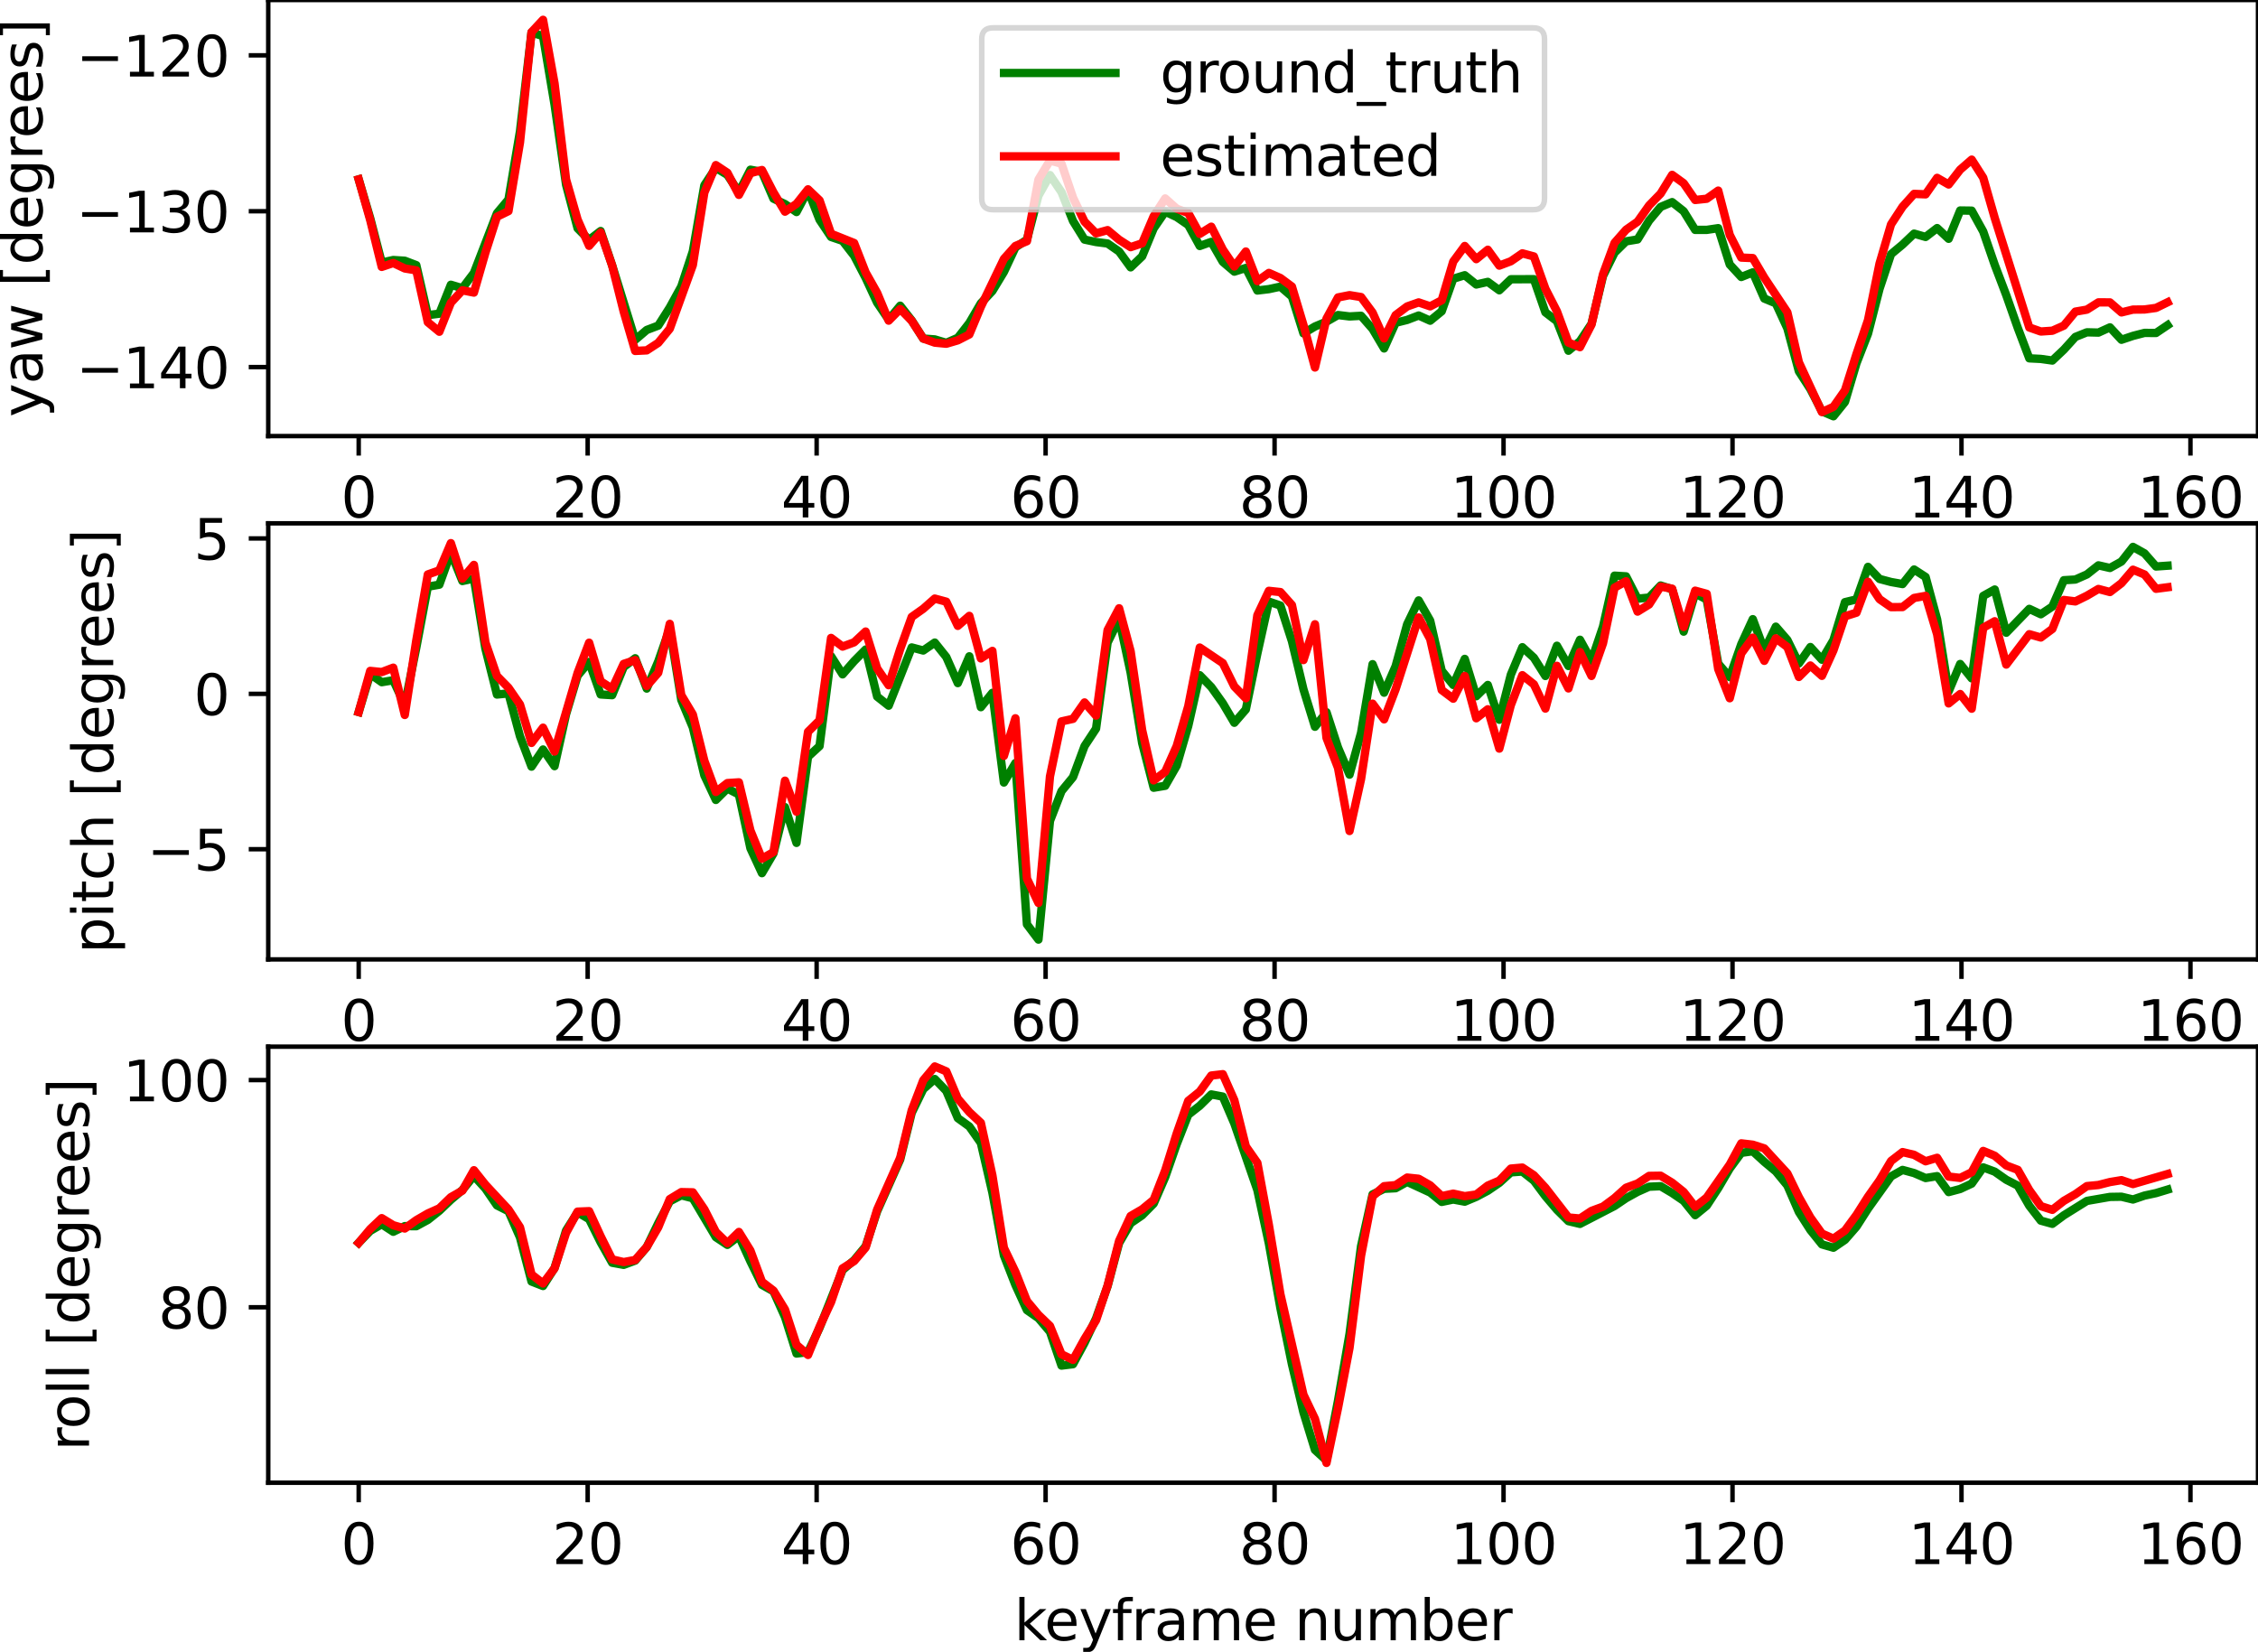 <?xml version="1.0" encoding="utf-8" standalone="no"?>
<!DOCTYPE svg PUBLIC "-//W3C//DTD SVG 1.1//EN"
  "http://www.w3.org/Graphics/SVG/1.1/DTD/svg11.dtd">
<svg xmlns:xlink="http://www.w3.org/1999/xlink" width="405.265pt" height="296.468pt" viewBox="0 0 405.265 296.468" xmlns="http://www.w3.org/2000/svg" version="1.1">
 <defs>
  <style type="text/css">*{stroke-linejoin: round; stroke-linecap: butt}</style>
 </defs>
 <g id="figure_1">
  <g id="patch_1">
   <path d="M 0 296.468 
L 405.265 296.468 
L 405.265 0 
L 0 0 
z
" style="fill: #ffffff"/>
  </g>
  <g id="axes_1">
   <g id="patch_2">
    <path d="M 48.145 78.268 
L 405.265 78.268 
L 405.265 -0 
L 48.145 -0 
z
" style="fill: #ffffff"/>
   </g>
   <g id="matplotlib.axis_1">
    <g id="xtick_1">
     <g id="line2d_1">
      <defs>
       <path id="m5b65bbb4fc" d="M 0 0 
L 0 3.5 
" style="stroke: #000000; stroke-width: 0.8"/>
      </defs>
      <g>
       <use xlink:href="#m5b65bbb4fc" x="64.378" y="78.268" style="stroke: #000000; stroke-width: 0.8"/>
      </g>
     </g>
     <g id="text_1">
      <!-- 0 -->
      <g transform="translate(61.197 92.867)scale(0.1 -0.1)">
       <defs>
        <path id="DejaVuSans-30" d="M 2034 4250 
Q 1547 4250 1301 3770 
Q 1056 3291 1056 2328 
Q 1056 1369 1301 889 
Q 1547 409 2034 409 
Q 2525 409 2770 889 
Q 3016 1369 3016 2328 
Q 3016 3291 2770 3770 
Q 2525 4250 2034 4250 
z
M 2034 4750 
Q 2819 4750 3233 4129 
Q 3647 3509 3647 2328 
Q 3647 1150 3233 529 
Q 2819 -91 2034 -91 
Q 1250 -91 836 529 
Q 422 1150 422 2328 
Q 422 3509 836 4129 
Q 1250 4750 2034 4750 
z
" transform="scale(0.016)"/>
       </defs>
       <use xlink:href="#DejaVuSans-30"/>
      </g>
     </g>
    </g>
    <g id="xtick_2">
     <g id="line2d_2">
      <g>
       <use xlink:href="#m5b65bbb4fc" x="105.474" y="78.268" style="stroke: #000000; stroke-width: 0.8"/>
      </g>
     </g>
     <g id="text_2">
      <!-- 20 -->
      <g transform="translate(99.111 92.867)scale(0.1 -0.1)">
       <defs>
        <path id="DejaVuSans-32" d="M 1228 531 
L 3431 531 
L 3431 0 
L 469 0 
L 469 531 
Q 828 903 1448 1529 
Q 2069 2156 2228 2338 
Q 2531 2678 2651 2914 
Q 2772 3150 2772 3378 
Q 2772 3750 2511 3984 
Q 2250 4219 1831 4219 
Q 1534 4219 1204 4116 
Q 875 4013 500 3803 
L 500 4441 
Q 881 4594 1212 4672 
Q 1544 4750 1819 4750 
Q 2544 4750 2975 4387 
Q 3406 4025 3406 3419 
Q 3406 3131 3298 2873 
Q 3191 2616 2906 2266 
Q 2828 2175 2409 1742 
Q 1991 1309 1228 531 
z
" transform="scale(0.016)"/>
       </defs>
       <use xlink:href="#DejaVuSans-32"/>
       <use xlink:href="#DejaVuSans-30" x="63.623"/>
      </g>
     </g>
    </g>
    <g id="xtick_3">
     <g id="line2d_3">
      <g>
       <use xlink:href="#m5b65bbb4fc" x="146.569" y="78.268" style="stroke: #000000; stroke-width: 0.8"/>
      </g>
     </g>
     <g id="text_3">
      <!-- 40 -->
      <g transform="translate(140.207 92.867)scale(0.1 -0.1)">
       <defs>
        <path id="DejaVuSans-34" d="M 2419 4116 
L 825 1625 
L 2419 1625 
L 2419 4116 
z
M 2253 4666 
L 3047 4666 
L 3047 1625 
L 3713 1625 
L 3713 1100 
L 3047 1100 
L 3047 0 
L 2419 0 
L 2419 1100 
L 313 1100 
L 313 1709 
L 2253 4666 
z
" transform="scale(0.016)"/>
       </defs>
       <use xlink:href="#DejaVuSans-34"/>
       <use xlink:href="#DejaVuSans-30" x="63.623"/>
      </g>
     </g>
    </g>
    <g id="xtick_4">
     <g id="line2d_4">
      <g>
       <use xlink:href="#m5b65bbb4fc" x="187.665" y="78.268" style="stroke: #000000; stroke-width: 0.8"/>
      </g>
     </g>
     <g id="text_4">
      <!-- 60 -->
      <g transform="translate(181.302 92.867)scale(0.1 -0.1)">
       <defs>
        <path id="DejaVuSans-36" d="M 2113 2584 
Q 1688 2584 1439 2293 
Q 1191 2003 1191 1497 
Q 1191 994 1439 701 
Q 1688 409 2113 409 
Q 2538 409 2786 701 
Q 3034 994 3034 1497 
Q 3034 2003 2786 2293 
Q 2538 2584 2113 2584 
z
M 3366 4563 
L 3366 3988 
Q 3128 4100 2886 4159 
Q 2644 4219 2406 4219 
Q 1781 4219 1451 3797 
Q 1122 3375 1075 2522 
Q 1259 2794 1537 2939 
Q 1816 3084 2150 3084 
Q 2853 3084 3261 2657 
Q 3669 2231 3669 1497 
Q 3669 778 3244 343 
Q 2819 -91 2113 -91 
Q 1303 -91 875 529 
Q 447 1150 447 2328 
Q 447 3434 972 4092 
Q 1497 4750 2381 4750 
Q 2619 4750 2861 4703 
Q 3103 4656 3366 4563 
z
" transform="scale(0.016)"/>
       </defs>
       <use xlink:href="#DejaVuSans-36"/>
       <use xlink:href="#DejaVuSans-30" x="63.623"/>
      </g>
     </g>
    </g>
    <g id="xtick_5">
     <g id="line2d_5">
      <g>
       <use xlink:href="#m5b65bbb4fc" x="228.76" y="78.268" style="stroke: #000000; stroke-width: 0.8"/>
      </g>
     </g>
     <g id="text_5">
      <!-- 80 -->
      <g transform="translate(222.398 92.867)scale(0.1 -0.1)">
       <defs>
        <path id="DejaVuSans-38" d="M 2034 2216 
Q 1584 2216 1326 1975 
Q 1069 1734 1069 1313 
Q 1069 891 1326 650 
Q 1584 409 2034 409 
Q 2484 409 2743 651 
Q 3003 894 3003 1313 
Q 3003 1734 2745 1975 
Q 2488 2216 2034 2216 
z
M 1403 2484 
Q 997 2584 770 2862 
Q 544 3141 544 3541 
Q 544 4100 942 4425 
Q 1341 4750 2034 4750 
Q 2731 4750 3128 4425 
Q 3525 4100 3525 3541 
Q 3525 3141 3298 2862 
Q 3072 2584 2669 2484 
Q 3125 2378 3379 2068 
Q 3634 1759 3634 1313 
Q 3634 634 3220 271 
Q 2806 -91 2034 -91 
Q 1263 -91 848 271 
Q 434 634 434 1313 
Q 434 1759 690 2068 
Q 947 2378 1403 2484 
z
M 1172 3481 
Q 1172 3119 1398 2916 
Q 1625 2713 2034 2713 
Q 2441 2713 2670 2916 
Q 2900 3119 2900 3481 
Q 2900 3844 2670 4047 
Q 2441 4250 2034 4250 
Q 1625 4250 1398 4047 
Q 1172 3844 1172 3481 
z
" transform="scale(0.016)"/>
       </defs>
       <use xlink:href="#DejaVuSans-38"/>
       <use xlink:href="#DejaVuSans-30" x="63.623"/>
      </g>
     </g>
    </g>
    <g id="xtick_6">
     <g id="line2d_6">
      <g>
       <use xlink:href="#m5b65bbb4fc" x="269.856" y="78.268" style="stroke: #000000; stroke-width: 0.8"/>
      </g>
     </g>
     <g id="text_6">
      <!-- 100 -->
      <g transform="translate(260.312 92.867)scale(0.1 -0.1)">
       <defs>
        <path id="DejaVuSans-31" d="M 794 531 
L 1825 531 
L 1825 4091 
L 703 3866 
L 703 4441 
L 1819 4666 
L 2450 4666 
L 2450 531 
L 3481 531 
L 3481 0 
L 794 0 
L 794 531 
z
" transform="scale(0.016)"/>
       </defs>
       <use xlink:href="#DejaVuSans-31"/>
       <use xlink:href="#DejaVuSans-30" x="63.623"/>
       <use xlink:href="#DejaVuSans-30" x="127.246"/>
      </g>
     </g>
    </g>
    <g id="xtick_7">
     <g id="line2d_7">
      <g>
       <use xlink:href="#m5b65bbb4fc" x="310.951" y="78.268" style="stroke: #000000; stroke-width: 0.8"/>
      </g>
     </g>
     <g id="text_7">
      <!-- 120 -->
      <g transform="translate(301.407 92.867)scale(0.1 -0.1)">
       <use xlink:href="#DejaVuSans-31"/>
       <use xlink:href="#DejaVuSans-32" x="63.623"/>
       <use xlink:href="#DejaVuSans-30" x="127.246"/>
      </g>
     </g>
    </g>
    <g id="xtick_8">
     <g id="line2d_8">
      <g>
       <use xlink:href="#m5b65bbb4fc" x="352.047" y="78.268" style="stroke: #000000; stroke-width: 0.8"/>
      </g>
     </g>
     <g id="text_8">
      <!-- 140 -->
      <g transform="translate(342.503 92.867)scale(0.1 -0.1)">
       <use xlink:href="#DejaVuSans-31"/>
       <use xlink:href="#DejaVuSans-34" x="63.623"/>
       <use xlink:href="#DejaVuSans-30" x="127.246"/>
      </g>
     </g>
    </g>
    <g id="xtick_9">
     <g id="line2d_9">
      <g>
       <use xlink:href="#m5b65bbb4fc" x="393.142" y="78.268" style="stroke: #000000; stroke-width: 0.8"/>
      </g>
     </g>
     <g id="text_9">
      <!-- 160 -->
      <g transform="translate(383.598 92.867)scale(0.1 -0.1)">
       <use xlink:href="#DejaVuSans-31"/>
       <use xlink:href="#DejaVuSans-36" x="63.623"/>
       <use xlink:href="#DejaVuSans-30" x="127.246"/>
      </g>
     </g>
    </g>
    <g id="text_10">
     <!-- keyframe number -->
     <g transform="translate(182.026 106.545)scale(0.1 -0.1)">
      <defs>
       <path id="DejaVuSans-6b" d="M 581 4863 
L 1159 4863 
L 1159 1991 
L 2875 3500 
L 3609 3500 
L 1753 1863 
L 3688 0 
L 2938 0 
L 1159 1709 
L 1159 0 
L 581 0 
L 581 4863 
z
" transform="scale(0.016)"/>
       <path id="DejaVuSans-65" d="M 3597 1894 
L 3597 1613 
L 953 1613 
Q 991 1019 1311 708 
Q 1631 397 2203 397 
Q 2534 397 2845 478 
Q 3156 559 3463 722 
L 3463 178 
Q 3153 47 2828 -22 
Q 2503 -91 2169 -91 
Q 1331 -91 842 396 
Q 353 884 353 1716 
Q 353 2575 817 3079 
Q 1281 3584 2069 3584 
Q 2775 3584 3186 3129 
Q 3597 2675 3597 1894 
z
M 3022 2063 
Q 3016 2534 2758 2815 
Q 2500 3097 2075 3097 
Q 1594 3097 1305 2825 
Q 1016 2553 972 2059 
L 3022 2063 
z
" transform="scale(0.016)"/>
       <path id="DejaVuSans-79" d="M 2059 -325 
Q 1816 -950 1584 -1140 
Q 1353 -1331 966 -1331 
L 506 -1331 
L 506 -850 
L 844 -850 
Q 1081 -850 1212 -737 
Q 1344 -625 1503 -206 
L 1606 56 
L 191 3500 
L 800 3500 
L 1894 763 
L 2988 3500 
L 3597 3500 
L 2059 -325 
z
" transform="scale(0.016)"/>
       <path id="DejaVuSans-66" d="M 2375 4863 
L 2375 4384 
L 1825 4384 
Q 1516 4384 1395 4259 
Q 1275 4134 1275 3809 
L 1275 3500 
L 2222 3500 
L 2222 3053 
L 1275 3053 
L 1275 0 
L 697 0 
L 697 3053 
L 147 3053 
L 147 3500 
L 697 3500 
L 697 3744 
Q 697 4328 969 4595 
Q 1241 4863 1831 4863 
L 2375 4863 
z
" transform="scale(0.016)"/>
       <path id="DejaVuSans-72" d="M 2631 2963 
Q 2534 3019 2420 3045 
Q 2306 3072 2169 3072 
Q 1681 3072 1420 2755 
Q 1159 2438 1159 1844 
L 1159 0 
L 581 0 
L 581 3500 
L 1159 3500 
L 1159 2956 
Q 1341 3275 1631 3429 
Q 1922 3584 2338 3584 
Q 2397 3584 2469 3576 
Q 2541 3569 2628 3553 
L 2631 2963 
z
" transform="scale(0.016)"/>
       <path id="DejaVuSans-61" d="M 2194 1759 
Q 1497 1759 1228 1600 
Q 959 1441 959 1056 
Q 959 750 1161 570 
Q 1363 391 1709 391 
Q 2188 391 2477 730 
Q 2766 1069 2766 1631 
L 2766 1759 
L 2194 1759 
z
M 3341 1997 
L 3341 0 
L 2766 0 
L 2766 531 
Q 2569 213 2275 61 
Q 1981 -91 1556 -91 
Q 1019 -91 701 211 
Q 384 513 384 1019 
Q 384 1609 779 1909 
Q 1175 2209 1959 2209 
L 2766 2209 
L 2766 2266 
Q 2766 2663 2505 2880 
Q 2244 3097 1772 3097 
Q 1472 3097 1187 3025 
Q 903 2953 641 2809 
L 641 3341 
Q 956 3463 1253 3523 
Q 1550 3584 1831 3584 
Q 2591 3584 2966 3190 
Q 3341 2797 3341 1997 
z
" transform="scale(0.016)"/>
       <path id="DejaVuSans-6d" d="M 3328 2828 
Q 3544 3216 3844 3400 
Q 4144 3584 4550 3584 
Q 5097 3584 5394 3201 
Q 5691 2819 5691 2113 
L 5691 0 
L 5113 0 
L 5113 2094 
Q 5113 2597 4934 2840 
Q 4756 3084 4391 3084 
Q 3944 3084 3684 2787 
Q 3425 2491 3425 1978 
L 3425 0 
L 2847 0 
L 2847 2094 
Q 2847 2600 2669 2842 
Q 2491 3084 2119 3084 
Q 1678 3084 1418 2786 
Q 1159 2488 1159 1978 
L 1159 0 
L 581 0 
L 581 3500 
L 1159 3500 
L 1159 2956 
Q 1356 3278 1631 3431 
Q 1906 3584 2284 3584 
Q 2666 3584 2933 3390 
Q 3200 3197 3328 2828 
z
" transform="scale(0.016)"/>
       <path id="DejaVuSans-20" transform="scale(0.016)"/>
       <path id="DejaVuSans-6e" d="M 3513 2113 
L 3513 0 
L 2938 0 
L 2938 2094 
Q 2938 2591 2744 2837 
Q 2550 3084 2163 3084 
Q 1697 3084 1428 2787 
Q 1159 2491 1159 1978 
L 1159 0 
L 581 0 
L 581 3500 
L 1159 3500 
L 1159 2956 
Q 1366 3272 1645 3428 
Q 1925 3584 2291 3584 
Q 2894 3584 3203 3211 
Q 3513 2838 3513 2113 
z
" transform="scale(0.016)"/>
       <path id="DejaVuSans-75" d="M 544 1381 
L 544 3500 
L 1119 3500 
L 1119 1403 
Q 1119 906 1312 657 
Q 1506 409 1894 409 
Q 2359 409 2629 706 
Q 2900 1003 2900 1516 
L 2900 3500 
L 3475 3500 
L 3475 0 
L 2900 0 
L 2900 538 
Q 2691 219 2414 64 
Q 2138 -91 1772 -91 
Q 1169 -91 856 284 
Q 544 659 544 1381 
z
M 1991 3584 
L 1991 3584 
z
" transform="scale(0.016)"/>
       <path id="DejaVuSans-62" d="M 3116 1747 
Q 3116 2381 2855 2742 
Q 2594 3103 2138 3103 
Q 1681 3103 1420 2742 
Q 1159 2381 1159 1747 
Q 1159 1113 1420 752 
Q 1681 391 2138 391 
Q 2594 391 2855 752 
Q 3116 1113 3116 1747 
z
M 1159 2969 
Q 1341 3281 1617 3432 
Q 1894 3584 2278 3584 
Q 2916 3584 3314 3078 
Q 3713 2572 3713 1747 
Q 3713 922 3314 415 
Q 2916 -91 2278 -91 
Q 1894 -91 1617 61 
Q 1341 213 1159 525 
L 1159 0 
L 581 0 
L 581 4863 
L 1159 4863 
L 1159 2969 
z
" transform="scale(0.016)"/>
      </defs>
      <use xlink:href="#DejaVuSans-6b"/>
      <use xlink:href="#DejaVuSans-65" x="54.285"/>
      <use xlink:href="#DejaVuSans-79" x="115.809"/>
      <use xlink:href="#DejaVuSans-66" x="174.988"/>
      <use xlink:href="#DejaVuSans-72" x="210.193"/>
      <use xlink:href="#DejaVuSans-61" x="251.307"/>
      <use xlink:href="#DejaVuSans-6d" x="312.586"/>
      <use xlink:href="#DejaVuSans-65" x="409.998"/>
      <use xlink:href="#DejaVuSans-20" x="471.521"/>
      <use xlink:href="#DejaVuSans-6e" x="503.309"/>
      <use xlink:href="#DejaVuSans-75" x="566.688"/>
      <use xlink:href="#DejaVuSans-6d" x="630.066"/>
      <use xlink:href="#DejaVuSans-62" x="727.479"/>
      <use xlink:href="#DejaVuSans-65" x="790.955"/>
      <use xlink:href="#DejaVuSans-72" x="852.479"/>
     </g>
    </g>
   </g>
   <g id="matplotlib.axis_2">
    <g id="ytick_1">
     <g id="line2d_10">
      <defs>
       <path id="m5ecd709803" d="M 0 0 
L -3.5 0 
" style="stroke: #000000; stroke-width: 0.8"/>
      </defs>
      <g>
       <use xlink:href="#m5ecd709803" x="48.145" y="65.876" style="stroke: #000000; stroke-width: 0.8"/>
      </g>
     </g>
     <g id="text_11">
      <!-- −140 -->
      <g transform="translate(13.678 69.676)scale(0.1 -0.1)">
       <defs>
        <path id="DejaVuSans-2212" d="M 678 2272 
L 4684 2272 
L 4684 1741 
L 678 1741 
L 678 2272 
z
" transform="scale(0.016)"/>
       </defs>
       <use xlink:href="#DejaVuSans-2212"/>
       <use xlink:href="#DejaVuSans-31" x="83.789"/>
       <use xlink:href="#DejaVuSans-34" x="147.412"/>
       <use xlink:href="#DejaVuSans-30" x="211.035"/>
      </g>
     </g>
    </g>
    <g id="ytick_2">
     <g id="line2d_11">
      <g>
       <use xlink:href="#m5ecd709803" x="48.145" y="37.906" style="stroke: #000000; stroke-width: 0.8"/>
      </g>
     </g>
     <g id="text_12">
      <!-- −130 -->
      <g transform="translate(13.678 41.705)scale(0.1 -0.1)">
       <defs>
        <path id="DejaVuSans-33" d="M 2597 2516 
Q 3050 2419 3304 2112 
Q 3559 1806 3559 1356 
Q 3559 666 3084 287 
Q 2609 -91 1734 -91 
Q 1441 -91 1130 -33 
Q 819 25 488 141 
L 488 750 
Q 750 597 1062 519 
Q 1375 441 1716 441 
Q 2309 441 2620 675 
Q 2931 909 2931 1356 
Q 2931 1769 2642 2001 
Q 2353 2234 1838 2234 
L 1294 2234 
L 1294 2753 
L 1863 2753 
Q 2328 2753 2575 2939 
Q 2822 3125 2822 3475 
Q 2822 3834 2567 4026 
Q 2313 4219 1838 4219 
Q 1578 4219 1281 4162 
Q 984 4106 628 3988 
L 628 4550 
Q 988 4650 1302 4700 
Q 1616 4750 1894 4750 
Q 2613 4750 3031 4423 
Q 3450 4097 3450 3541 
Q 3450 3153 3228 2886 
Q 3006 2619 2597 2516 
z
" transform="scale(0.016)"/>
       </defs>
       <use xlink:href="#DejaVuSans-2212"/>
       <use xlink:href="#DejaVuSans-31" x="83.789"/>
       <use xlink:href="#DejaVuSans-33" x="147.412"/>
       <use xlink:href="#DejaVuSans-30" x="211.035"/>
      </g>
     </g>
    </g>
    <g id="ytick_3">
     <g id="line2d_12">
      <g>
       <use xlink:href="#m5ecd709803" x="48.145" y="9.935" style="stroke: #000000; stroke-width: 0.8"/>
      </g>
     </g>
     <g id="text_13">
      <!-- −120 -->
      <g transform="translate(13.678 13.734)scale(0.1 -0.1)">
       <use xlink:href="#DejaVuSans-2212"/>
       <use xlink:href="#DejaVuSans-31" x="83.789"/>
       <use xlink:href="#DejaVuSans-32" x="147.412"/>
       <use xlink:href="#DejaVuSans-30" x="211.035"/>
      </g>
     </g>
    </g>
    <g id="text_14">
     <!-- yaw [degrees] -->
     <g transform="translate(7.598 74.863)rotate(-90)scale(0.1 -0.1)">
      <defs>
       <path id="DejaVuSans-77" d="M 269 3500 
L 844 3500 
L 1563 769 
L 2278 3500 
L 2956 3500 
L 3675 769 
L 4391 3500 
L 4966 3500 
L 4050 0 
L 3372 0 
L 2619 2869 
L 1863 0 
L 1184 0 
L 269 3500 
z
" transform="scale(0.016)"/>
       <path id="DejaVuSans-5b" d="M 550 4863 
L 1875 4863 
L 1875 4416 
L 1125 4416 
L 1125 -397 
L 1875 -397 
L 1875 -844 
L 550 -844 
L 550 4863 
z
" transform="scale(0.016)"/>
       <path id="DejaVuSans-64" d="M 2906 2969 
L 2906 4863 
L 3481 4863 
L 3481 0 
L 2906 0 
L 2906 525 
Q 2725 213 2448 61 
Q 2172 -91 1784 -91 
Q 1150 -91 751 415 
Q 353 922 353 1747 
Q 353 2572 751 3078 
Q 1150 3584 1784 3584 
Q 2172 3584 2448 3432 
Q 2725 3281 2906 2969 
z
M 947 1747 
Q 947 1113 1208 752 
Q 1469 391 1925 391 
Q 2381 391 2643 752 
Q 2906 1113 2906 1747 
Q 2906 2381 2643 2742 
Q 2381 3103 1925 3103 
Q 1469 3103 1208 2742 
Q 947 2381 947 1747 
z
" transform="scale(0.016)"/>
       <path id="DejaVuSans-67" d="M 2906 1791 
Q 2906 2416 2648 2759 
Q 2391 3103 1925 3103 
Q 1463 3103 1205 2759 
Q 947 2416 947 1791 
Q 947 1169 1205 825 
Q 1463 481 1925 481 
Q 2391 481 2648 825 
Q 2906 1169 2906 1791 
z
M 3481 434 
Q 3481 -459 3084 -895 
Q 2688 -1331 1869 -1331 
Q 1566 -1331 1297 -1286 
Q 1028 -1241 775 -1147 
L 775 -588 
Q 1028 -725 1275 -790 
Q 1522 -856 1778 -856 
Q 2344 -856 2625 -561 
Q 2906 -266 2906 331 
L 2906 616 
Q 2728 306 2450 153 
Q 2172 0 1784 0 
Q 1141 0 747 490 
Q 353 981 353 1791 
Q 353 2603 747 3093 
Q 1141 3584 1784 3584 
Q 2172 3584 2450 3431 
Q 2728 3278 2906 2969 
L 2906 3500 
L 3481 3500 
L 3481 434 
z
" transform="scale(0.016)"/>
       <path id="DejaVuSans-73" d="M 2834 3397 
L 2834 2853 
Q 2591 2978 2328 3040 
Q 2066 3103 1784 3103 
Q 1356 3103 1142 2972 
Q 928 2841 928 2578 
Q 928 2378 1081 2264 
Q 1234 2150 1697 2047 
L 1894 2003 
Q 2506 1872 2764 1633 
Q 3022 1394 3022 966 
Q 3022 478 2636 193 
Q 2250 -91 1575 -91 
Q 1294 -91 989 -36 
Q 684 19 347 128 
L 347 722 
Q 666 556 975 473 
Q 1284 391 1588 391 
Q 1994 391 2212 530 
Q 2431 669 2431 922 
Q 2431 1156 2273 1281 
Q 2116 1406 1581 1522 
L 1381 1569 
Q 847 1681 609 1914 
Q 372 2147 372 2553 
Q 372 3047 722 3315 
Q 1072 3584 1716 3584 
Q 2034 3584 2315 3537 
Q 2597 3491 2834 3397 
z
" transform="scale(0.016)"/>
       <path id="DejaVuSans-5d" d="M 1947 4863 
L 1947 -844 
L 622 -844 
L 622 -397 
L 1369 -397 
L 1369 4416 
L 622 4416 
L 622 4863 
L 1947 4863 
z
" transform="scale(0.016)"/>
      </defs>
      <use xlink:href="#DejaVuSans-79"/>
      <use xlink:href="#DejaVuSans-61" x="59.18"/>
      <use xlink:href="#DejaVuSans-77" x="120.459"/>
      <use xlink:href="#DejaVuSans-20" x="202.246"/>
      <use xlink:href="#DejaVuSans-5b" x="234.033"/>
      <use xlink:href="#DejaVuSans-64" x="273.047"/>
      <use xlink:href="#DejaVuSans-65" x="336.523"/>
      <use xlink:href="#DejaVuSans-67" x="398.047"/>
      <use xlink:href="#DejaVuSans-72" x="461.523"/>
      <use xlink:href="#DejaVuSans-65" x="500.387"/>
      <use xlink:href="#DejaVuSans-65" x="561.91"/>
      <use xlink:href="#DejaVuSans-73" x="623.434"/>
      <use xlink:href="#DejaVuSans-5d" x="675.533"/>
     </g>
    </g>
   </g>
   <g id="line2d_13">
    <path d="M 64.378 32.193 
L 66.446 39.161 
L 68.514 47.121 
L 70.582 46.667 
L 72.649 46.797 
L 74.717 47.587 
L 76.785 56.558 
L 78.853 56.299 
L 80.921 51.107 
L 82.989 51.724 
L 85.057 48.99 
L 89.192 38.273 
L 91.26 35.811 
L 93.328 23.555 
L 95.396 5.827 
L 97.464 6.479 
L 99.532 18.775 
L 101.6 33.165 
L 103.667 40.976 
L 105.735 43.059 
L 107.803 41.465 
L 109.871 47.637 
L 114.007 60.983 
L 116.075 59.222 
L 118.142 58.438 
L 120.21 55.185 
L 122.278 51.417 
L 124.346 45.121 
L 126.414 33.255 
L 128.482 30.13 
L 130.55 31.383 
L 132.618 34.497 
L 134.685 30.459 
L 136.753 30.846 
L 138.821 35.651 
L 140.889 36.627 
L 142.957 38.055 
L 145.025 34.157 
L 147.093 39.438 
L 149.16 42.529 
L 151.228 43.229 
L 153.296 45.893 
L 155.364 49.869 
L 157.432 54.323 
L 159.5 57.371 
L 161.568 54.868 
L 163.635 57.509 
L 165.703 60.759 
L 167.771 60.915 
L 169.839 61.532 
L 171.907 60.629 
L 173.975 57.972 
L 176.043 54.431 
L 178.111 52.23 
L 180.178 48.811 
L 182.246 44.401 
L 184.314 43.009 
L 186.382 35.11 
L 188.45 31.421 
L 190.518 34.483 
L 192.586 39.67 
L 194.653 43.002 
L 196.721 43.437 
L 198.789 43.701 
L 200.857 45.138 
L 202.925 47.982 
L 204.993 46.005 
L 207.061 40.993 
L 209.128 37.988 
L 211.196 38.955 
L 213.264 40.376 
L 215.332 44.15 
L 217.4 43.411 
L 219.468 46.99 
L 221.536 48.752 
L 223.604 48.091 
L 225.671 52.14 
L 227.739 51.891 
L 229.807 51.445 
L 231.875 53.231 
L 233.943 59.83 
L 236.011 58.599 
L 238.079 57.73 
L 240.146 56.542 
L 242.214 56.792 
L 244.282 56.677 
L 246.35 59.037 
L 248.418 62.537 
L 250.486 57.935 
L 252.554 57.418 
L 254.621 56.628 
L 256.689 57.557 
L 258.757 55.863 
L 260.825 50.028 
L 262.893 49.395 
L 264.961 51.06 
L 267.029 50.591 
L 269.097 52.098 
L 271.164 50.122 
L 275.3 50.105 
L 277.368 56.055 
L 279.436 57.646 
L 281.504 62.946 
L 283.572 61.226 
L 285.639 58.128 
L 287.707 49.527 
L 289.775 45.353 
L 291.843 43.318 
L 293.911 42.972 
L 295.979 39.6 
L 298.047 37.137 
L 300.114 36.275 
L 302.182 37.91 
L 304.25 41.259 
L 306.318 41.258 
L 308.386 40.95 
L 310.454 47.472 
L 312.522 49.713 
L 314.59 48.887 
L 316.657 53.585 
L 318.725 54.441 
L 320.793 58.925 
L 322.861 66.641 
L 324.929 69.837 
L 326.997 73.833 
L 329.065 74.711 
L 331.132 72.141 
L 333.2 65.192 
L 335.268 59.89 
L 337.336 51.838 
L 339.404 45.616 
L 341.472 43.895 
L 343.54 41.93 
L 345.607 42.526 
L 347.675 40.935 
L 349.743 42.858 
L 351.811 37.778 
L 353.879 37.807 
L 355.947 41.551 
L 358.015 47.541 
L 360.082 52.979 
L 362.15 58.857 
L 364.218 64.312 
L 366.286 64.416 
L 368.354 64.708 
L 370.422 62.75 
L 372.49 60.469 
L 374.558 59.64 
L 376.625 59.692 
L 378.693 58.754 
L 380.761 60.978 
L 382.829 60.281 
L 384.897 59.747 
L 386.965 59.761 
L 389.033 58.366 
L 389.033 58.366 
" clip-path="url(#pba296ced65)" style="fill: none; stroke: #008000; stroke-width: 1.5; stroke-linecap: square"/>
   </g>
   <g id="line2d_14">
    <path d="M 64.378 32.193 
L 66.446 39.5 
L 68.514 47.9 
L 70.582 47.204 
L 72.649 48.18 
L 74.717 48.524 
L 76.785 57.829 
L 78.853 59.537 
L 80.921 54.328 
L 82.989 52.101 
L 85.057 52.512 
L 87.125 45.331 
L 89.192 38.898 
L 91.26 37.891 
L 93.328 25.563 
L 95.396 5.773 
L 97.464 3.558 
L 99.532 14.981 
L 101.6 32.211 
L 103.667 39.414 
L 105.735 44.121 
L 107.803 41.721 
L 109.871 47.674 
L 111.939 55.919 
L 114.007 62.983 
L 116.075 62.881 
L 118.142 61.535 
L 120.21 59.003 
L 124.346 47.586 
L 126.414 34.562 
L 128.482 29.635 
L 130.55 31.007 
L 132.618 34.973 
L 134.685 31.075 
L 136.753 30.515 
L 138.821 34.527 
L 140.889 37.986 
L 142.957 36.584 
L 145.025 33.979 
L 147.093 35.96 
L 149.16 41.956 
L 153.296 43.609 
L 155.364 48.89 
L 157.432 52.562 
L 159.5 57.546 
L 161.568 55.455 
L 163.635 57.573 
L 165.703 60.761 
L 167.771 61.493 
L 169.839 61.692 
L 171.907 61.083 
L 173.975 60.025 
L 176.043 55.064 
L 180.178 46.466 
L 182.246 44.149 
L 184.314 43.289 
L 186.382 32.225 
L 188.45 28.808 
L 190.518 29.378 
L 192.586 35.479 
L 194.653 39.785 
L 196.721 41.878 
L 198.789 41.303 
L 200.857 43.023 
L 202.925 44.356 
L 204.993 43.665 
L 207.061 38.811 
L 209.128 35.615 
L 211.196 37.457 
L 213.264 38.23 
L 215.332 41.979 
L 217.4 40.687 
L 219.468 44.78 
L 221.536 47.83 
L 223.604 45.142 
L 225.671 50.453 
L 227.739 48.984 
L 229.807 49.899 
L 231.875 51.436 
L 233.943 58.327 
L 236.011 65.956 
L 238.079 57.192 
L 240.146 53.383 
L 242.214 52.973 
L 244.282 53.313 
L 246.35 56.105 
L 248.418 60.734 
L 250.486 56.554 
L 252.554 55 
L 254.621 54.274 
L 256.689 54.978 
L 258.757 53.897 
L 260.825 46.949 
L 262.893 44.147 
L 264.961 46.508 
L 267.029 44.824 
L 269.097 47.67 
L 271.164 46.891 
L 273.232 45.469 
L 275.3 46.028 
L 277.368 51.828 
L 279.436 55.873 
L 281.504 61.485 
L 283.572 62.306 
L 285.639 58.263 
L 287.707 49.213 
L 289.775 43.593 
L 291.843 41.237 
L 293.911 39.791 
L 295.979 36.875 
L 298.047 34.747 
L 300.114 31.384 
L 302.182 32.886 
L 304.25 35.89 
L 306.318 35.67 
L 308.386 34.21 
L 310.454 42.164 
L 312.522 46.23 
L 314.59 46.32 
L 316.657 49.83 
L 320.793 56.043 
L 322.861 65.017 
L 326.997 73.958 
L 329.065 73.015 
L 331.132 70.063 
L 333.2 63.545 
L 335.268 57.456 
L 337.336 47.304 
L 339.404 40.27 
L 341.472 37.101 
L 343.54 34.798 
L 345.607 34.879 
L 347.675 31.923 
L 349.743 33.112 
L 351.811 30.448 
L 353.879 28.65 
L 355.947 31.896 
L 358.015 39.122 
L 364.218 58.775 
L 366.286 59.497 
L 368.354 59.356 
L 370.422 58.438 
L 372.49 55.93 
L 374.558 55.571 
L 376.625 54.268 
L 378.693 54.274 
L 380.761 56.068 
L 382.829 55.565 
L 384.897 55.545 
L 386.965 55.26 
L 389.033 54.255 
L 389.033 54.255 
" clip-path="url(#pba296ced65)" style="fill: none; stroke: #ff0000; stroke-width: 1.5; stroke-linecap: square"/>
   </g>
   <g id="patch_3">
    <path d="M 48.145 78.268 
L 48.145 0 
" style="fill: none; stroke: #000000; stroke-width: 0.8; stroke-linejoin: miter; stroke-linecap: square"/>
   </g>
   <g id="patch_4">
    <path d="M 405.265 78.268 
L 405.265 0 
" style="fill: none; stroke: #000000; stroke-width: 0.8; stroke-linejoin: miter; stroke-linecap: square"/>
   </g>
   <g id="patch_5">
    <path d="M 48.145 78.268 
L 405.265 78.268 
" style="fill: none; stroke: #000000; stroke-width: 0.8; stroke-linejoin: miter; stroke-linecap: square"/>
   </g>
   <g id="patch_6">
    <path d="M 48.145 -0 
L 405.265 -0 
" style="fill: none; stroke: #000000; stroke-width: 0.8; stroke-linejoin: miter; stroke-linecap: square"/>
   </g>
   <g id="legend_1">
    <g id="patch_7">
     <path d="M 178.204 37.634 
L 275.207 37.634 
Q 277.207 37.634 277.207 35.634 
L 277.207 7 
Q 277.207 5 275.207 5 
L 178.204 5 
Q 176.204 5 176.204 7 
L 176.204 35.634 
Q 176.204 37.634 178.204 37.634 
z
" style="fill: #ffffff; opacity: 0.8; stroke: #cccccc; stroke-linejoin: miter"/>
    </g>
    <g id="line2d_15">
     <path d="M 180.204 13.098 
L 190.204 13.098 
L 200.204 13.098 
" style="fill: none; stroke: #008000; stroke-width: 1.5; stroke-linecap: square"/>
    </g>
    <g id="text_15">
     <!-- ground_truth -->
     <g transform="translate(208.204 16.598)scale(0.1 -0.1)">
      <defs>
       <path id="DejaVuSans-6f" d="M 1959 3097 
Q 1497 3097 1228 2736 
Q 959 2375 959 1747 
Q 959 1119 1226 758 
Q 1494 397 1959 397 
Q 2419 397 2687 759 
Q 2956 1122 2956 1747 
Q 2956 2369 2687 2733 
Q 2419 3097 1959 3097 
z
M 1959 3584 
Q 2709 3584 3137 3096 
Q 3566 2609 3566 1747 
Q 3566 888 3137 398 
Q 2709 -91 1959 -91 
Q 1206 -91 779 398 
Q 353 888 353 1747 
Q 353 2609 779 3096 
Q 1206 3584 1959 3584 
z
" transform="scale(0.016)"/>
       <path id="DejaVuSans-5f" d="M 3263 -1063 
L 3263 -1509 
L -63 -1509 
L -63 -1063 
L 3263 -1063 
z
" transform="scale(0.016)"/>
       <path id="DejaVuSans-74" d="M 1172 4494 
L 1172 3500 
L 2356 3500 
L 2356 3053 
L 1172 3053 
L 1172 1153 
Q 1172 725 1289 603 
Q 1406 481 1766 481 
L 2356 481 
L 2356 0 
L 1766 0 
Q 1100 0 847 248 
Q 594 497 594 1153 
L 594 3053 
L 172 3053 
L 172 3500 
L 594 3500 
L 594 4494 
L 1172 4494 
z
" transform="scale(0.016)"/>
       <path id="DejaVuSans-68" d="M 3513 2113 
L 3513 0 
L 2938 0 
L 2938 2094 
Q 2938 2591 2744 2837 
Q 2550 3084 2163 3084 
Q 1697 3084 1428 2787 
Q 1159 2491 1159 1978 
L 1159 0 
L 581 0 
L 581 4863 
L 1159 4863 
L 1159 2956 
Q 1366 3272 1645 3428 
Q 1925 3584 2291 3584 
Q 2894 3584 3203 3211 
Q 3513 2838 3513 2113 
z
" transform="scale(0.016)"/>
      </defs>
      <use xlink:href="#DejaVuSans-67"/>
      <use xlink:href="#DejaVuSans-72" x="63.477"/>
      <use xlink:href="#DejaVuSans-6f" x="102.34"/>
      <use xlink:href="#DejaVuSans-75" x="163.521"/>
      <use xlink:href="#DejaVuSans-6e" x="226.9"/>
      <use xlink:href="#DejaVuSans-64" x="290.279"/>
      <use xlink:href="#DejaVuSans-5f" x="353.756"/>
      <use xlink:href="#DejaVuSans-74" x="403.756"/>
      <use xlink:href="#DejaVuSans-72" x="442.965"/>
      <use xlink:href="#DejaVuSans-75" x="484.078"/>
      <use xlink:href="#DejaVuSans-74" x="547.457"/>
      <use xlink:href="#DejaVuSans-68" x="586.666"/>
     </g>
    </g>
    <g id="line2d_16">
     <path d="M 180.204 28.055 
L 190.204 28.055 
L 200.204 28.055 
" style="fill: none; stroke: #ff0000; stroke-width: 1.5; stroke-linecap: square"/>
    </g>
    <g id="text_16">
     <!-- estimated -->
     <g transform="translate(208.204 31.555)scale(0.1 -0.1)">
      <defs>
       <path id="DejaVuSans-69" d="M 603 3500 
L 1178 3500 
L 1178 0 
L 603 0 
L 603 3500 
z
M 603 4863 
L 1178 4863 
L 1178 4134 
L 603 4134 
L 603 4863 
z
" transform="scale(0.016)"/>
      </defs>
      <use xlink:href="#DejaVuSans-65"/>
      <use xlink:href="#DejaVuSans-73" x="61.523"/>
      <use xlink:href="#DejaVuSans-74" x="113.623"/>
      <use xlink:href="#DejaVuSans-69" x="152.832"/>
      <use xlink:href="#DejaVuSans-6d" x="180.615"/>
      <use xlink:href="#DejaVuSans-61" x="278.027"/>
      <use xlink:href="#DejaVuSans-74" x="339.307"/>
      <use xlink:href="#DejaVuSans-65" x="378.516"/>
      <use xlink:href="#DejaVuSans-64" x="440.039"/>
     </g>
    </g>
   </g>
  </g>
  <g id="axes_2">
   <g id="patch_8">
    <path d="M 48.145 172.19 
L 405.265 172.19 
L 405.265 93.922 
L 48.145 93.922 
z
" style="fill: #ffffff"/>
   </g>
   <g id="matplotlib.axis_3">
    <g id="xtick_10">
     <g id="line2d_17">
      <g>
       <use xlink:href="#m5b65bbb4fc" x="64.378" y="172.19" style="stroke: #000000; stroke-width: 0.8"/>
      </g>
     </g>
     <g id="text_17">
      <!-- 0 -->
      <g transform="translate(61.197 186.789)scale(0.1 -0.1)">
       <use xlink:href="#DejaVuSans-30"/>
      </g>
     </g>
    </g>
    <g id="xtick_11">
     <g id="line2d_18">
      <g>
       <use xlink:href="#m5b65bbb4fc" x="105.474" y="172.19" style="stroke: #000000; stroke-width: 0.8"/>
      </g>
     </g>
     <g id="text_18">
      <!-- 20 -->
      <g transform="translate(99.111 186.789)scale(0.1 -0.1)">
       <use xlink:href="#DejaVuSans-32"/>
       <use xlink:href="#DejaVuSans-30" x="63.623"/>
      </g>
     </g>
    </g>
    <g id="xtick_12">
     <g id="line2d_19">
      <g>
       <use xlink:href="#m5b65bbb4fc" x="146.569" y="172.19" style="stroke: #000000; stroke-width: 0.8"/>
      </g>
     </g>
     <g id="text_19">
      <!-- 40 -->
      <g transform="translate(140.207 186.789)scale(0.1 -0.1)">
       <use xlink:href="#DejaVuSans-34"/>
       <use xlink:href="#DejaVuSans-30" x="63.623"/>
      </g>
     </g>
    </g>
    <g id="xtick_13">
     <g id="line2d_20">
      <g>
       <use xlink:href="#m5b65bbb4fc" x="187.665" y="172.19" style="stroke: #000000; stroke-width: 0.8"/>
      </g>
     </g>
     <g id="text_20">
      <!-- 60 -->
      <g transform="translate(181.302 186.789)scale(0.1 -0.1)">
       <use xlink:href="#DejaVuSans-36"/>
       <use xlink:href="#DejaVuSans-30" x="63.623"/>
      </g>
     </g>
    </g>
    <g id="xtick_14">
     <g id="line2d_21">
      <g>
       <use xlink:href="#m5b65bbb4fc" x="228.76" y="172.19" style="stroke: #000000; stroke-width: 0.8"/>
      </g>
     </g>
     <g id="text_21">
      <!-- 80 -->
      <g transform="translate(222.398 186.789)scale(0.1 -0.1)">
       <use xlink:href="#DejaVuSans-38"/>
       <use xlink:href="#DejaVuSans-30" x="63.623"/>
      </g>
     </g>
    </g>
    <g id="xtick_15">
     <g id="line2d_22">
      <g>
       <use xlink:href="#m5b65bbb4fc" x="269.856" y="172.19" style="stroke: #000000; stroke-width: 0.8"/>
      </g>
     </g>
     <g id="text_22">
      <!-- 100 -->
      <g transform="translate(260.312 186.789)scale(0.1 -0.1)">
       <use xlink:href="#DejaVuSans-31"/>
       <use xlink:href="#DejaVuSans-30" x="63.623"/>
       <use xlink:href="#DejaVuSans-30" x="127.246"/>
      </g>
     </g>
    </g>
    <g id="xtick_16">
     <g id="line2d_23">
      <g>
       <use xlink:href="#m5b65bbb4fc" x="310.951" y="172.19" style="stroke: #000000; stroke-width: 0.8"/>
      </g>
     </g>
     <g id="text_23">
      <!-- 120 -->
      <g transform="translate(301.407 186.789)scale(0.1 -0.1)">
       <use xlink:href="#DejaVuSans-31"/>
       <use xlink:href="#DejaVuSans-32" x="63.623"/>
       <use xlink:href="#DejaVuSans-30" x="127.246"/>
      </g>
     </g>
    </g>
    <g id="xtick_17">
     <g id="line2d_24">
      <g>
       <use xlink:href="#m5b65bbb4fc" x="352.047" y="172.19" style="stroke: #000000; stroke-width: 0.8"/>
      </g>
     </g>
     <g id="text_24">
      <!-- 140 -->
      <g transform="translate(342.503 186.789)scale(0.1 -0.1)">
       <use xlink:href="#DejaVuSans-31"/>
       <use xlink:href="#DejaVuSans-34" x="63.623"/>
       <use xlink:href="#DejaVuSans-30" x="127.246"/>
      </g>
     </g>
    </g>
    <g id="xtick_18">
     <g id="line2d_25">
      <g>
       <use xlink:href="#m5b65bbb4fc" x="393.142" y="172.19" style="stroke: #000000; stroke-width: 0.8"/>
      </g>
     </g>
     <g id="text_25">
      <!-- 160 -->
      <g transform="translate(383.598 186.789)scale(0.1 -0.1)">
       <use xlink:href="#DejaVuSans-31"/>
       <use xlink:href="#DejaVuSans-36" x="63.623"/>
       <use xlink:href="#DejaVuSans-30" x="127.246"/>
      </g>
     </g>
    </g>
    <g id="text_26">
     <!-- keyframe number -->
     <g transform="translate(182.026 200.467)scale(0.1 -0.1)">
      <use xlink:href="#DejaVuSans-6b"/>
      <use xlink:href="#DejaVuSans-65" x="54.285"/>
      <use xlink:href="#DejaVuSans-79" x="115.809"/>
      <use xlink:href="#DejaVuSans-66" x="174.988"/>
      <use xlink:href="#DejaVuSans-72" x="210.193"/>
      <use xlink:href="#DejaVuSans-61" x="251.307"/>
      <use xlink:href="#DejaVuSans-6d" x="312.586"/>
      <use xlink:href="#DejaVuSans-65" x="409.998"/>
      <use xlink:href="#DejaVuSans-20" x="471.521"/>
      <use xlink:href="#DejaVuSans-6e" x="503.309"/>
      <use xlink:href="#DejaVuSans-75" x="566.688"/>
      <use xlink:href="#DejaVuSans-6d" x="630.066"/>
      <use xlink:href="#DejaVuSans-62" x="727.479"/>
      <use xlink:href="#DejaVuSans-65" x="790.955"/>
      <use xlink:href="#DejaVuSans-72" x="852.479"/>
     </g>
    </g>
   </g>
   <g id="matplotlib.axis_4">
    <g id="ytick_4">
     <g id="line2d_26">
      <g>
       <use xlink:href="#m5ecd709803" x="48.145" y="152.417" style="stroke: #000000; stroke-width: 0.8"/>
      </g>
     </g>
     <g id="text_27">
      <!-- −5 -->
      <g transform="translate(26.403 156.216)scale(0.1 -0.1)">
       <defs>
        <path id="DejaVuSans-35" d="M 691 4666 
L 3169 4666 
L 3169 4134 
L 1269 4134 
L 1269 2991 
Q 1406 3038 1543 3061 
Q 1681 3084 1819 3084 
Q 2600 3084 3056 2656 
Q 3513 2228 3513 1497 
Q 3513 744 3044 326 
Q 2575 -91 1722 -91 
Q 1428 -91 1123 -41 
Q 819 9 494 109 
L 494 744 
Q 775 591 1075 516 
Q 1375 441 1709 441 
Q 2250 441 2565 725 
Q 2881 1009 2881 1497 
Q 2881 1984 2565 2268 
Q 2250 2553 1709 2553 
Q 1456 2553 1204 2497 
Q 953 2441 691 2322 
L 691 4666 
z
" transform="scale(0.016)"/>
       </defs>
       <use xlink:href="#DejaVuSans-2212"/>
       <use xlink:href="#DejaVuSans-35" x="83.789"/>
      </g>
     </g>
    </g>
    <g id="ytick_5">
     <g id="line2d_27">
      <g>
       <use xlink:href="#m5ecd709803" x="48.145" y="124.528" style="stroke: #000000; stroke-width: 0.8"/>
      </g>
     </g>
     <g id="text_28">
      <!-- 0 -->
      <g transform="translate(34.783 128.327)scale(0.1 -0.1)">
       <use xlink:href="#DejaVuSans-30"/>
      </g>
     </g>
    </g>
    <g id="ytick_6">
     <g id="line2d_28">
      <g>
       <use xlink:href="#m5ecd709803" x="48.145" y="96.639" style="stroke: #000000; stroke-width: 0.8"/>
      </g>
     </g>
     <g id="text_29">
      <!-- 5 -->
      <g transform="translate(34.783 100.438)scale(0.1 -0.1)">
       <use xlink:href="#DejaVuSans-35"/>
      </g>
     </g>
    </g>
    <g id="text_30">
     <!-- pitch [degrees] -->
     <g transform="translate(20.323 171.114)rotate(-90)scale(0.1 -0.1)">
      <defs>
       <path id="DejaVuSans-70" d="M 1159 525 
L 1159 -1331 
L 581 -1331 
L 581 3500 
L 1159 3500 
L 1159 2969 
Q 1341 3281 1617 3432 
Q 1894 3584 2278 3584 
Q 2916 3584 3314 3078 
Q 3713 2572 3713 1747 
Q 3713 922 3314 415 
Q 2916 -91 2278 -91 
Q 1894 -91 1617 61 
Q 1341 213 1159 525 
z
M 3116 1747 
Q 3116 2381 2855 2742 
Q 2594 3103 2138 3103 
Q 1681 3103 1420 2742 
Q 1159 2381 1159 1747 
Q 1159 1113 1420 752 
Q 1681 391 2138 391 
Q 2594 391 2855 752 
Q 3116 1113 3116 1747 
z
" transform="scale(0.016)"/>
       <path id="DejaVuSans-63" d="M 3122 3366 
L 3122 2828 
Q 2878 2963 2633 3030 
Q 2388 3097 2138 3097 
Q 1578 3097 1268 2742 
Q 959 2388 959 1747 
Q 959 1106 1268 751 
Q 1578 397 2138 397 
Q 2388 397 2633 464 
Q 2878 531 3122 666 
L 3122 134 
Q 2881 22 2623 -34 
Q 2366 -91 2075 -91 
Q 1284 -91 818 406 
Q 353 903 353 1747 
Q 353 2603 823 3093 
Q 1294 3584 2113 3584 
Q 2378 3584 2631 3529 
Q 2884 3475 3122 3366 
z
" transform="scale(0.016)"/>
      </defs>
      <use xlink:href="#DejaVuSans-70"/>
      <use xlink:href="#DejaVuSans-69" x="63.477"/>
      <use xlink:href="#DejaVuSans-74" x="91.26"/>
      <use xlink:href="#DejaVuSans-63" x="130.469"/>
      <use xlink:href="#DejaVuSans-68" x="185.449"/>
      <use xlink:href="#DejaVuSans-20" x="248.828"/>
      <use xlink:href="#DejaVuSans-5b" x="280.615"/>
      <use xlink:href="#DejaVuSans-64" x="319.629"/>
      <use xlink:href="#DejaVuSans-65" x="383.105"/>
      <use xlink:href="#DejaVuSans-67" x="444.629"/>
      <use xlink:href="#DejaVuSans-72" x="508.105"/>
      <use xlink:href="#DejaVuSans-65" x="546.969"/>
      <use xlink:href="#DejaVuSans-65" x="608.492"/>
      <use xlink:href="#DejaVuSans-73" x="670.016"/>
      <use xlink:href="#DejaVuSans-5d" x="722.115"/>
     </g>
    </g>
   </g>
   <g id="line2d_29">
    <path d="M 64.378 127.791 
L 66.446 120.972 
L 68.514 122.434 
L 70.582 122.088 
L 72.649 126.499 
L 74.717 116.233 
L 76.785 105.3 
L 78.853 104.93 
L 80.921 99.179 
L 82.989 104.278 
L 85.057 103.832 
L 87.125 116.443 
L 89.192 124.651 
L 91.26 124.444 
L 93.328 132.143 
L 95.396 137.59 
L 97.464 134.516 
L 99.532 137.505 
L 101.6 128.172 
L 103.667 121.265 
L 105.735 118.798 
L 107.803 124.636 
L 109.871 124.765 
L 111.939 119.711 
L 114.007 118.142 
L 116.075 123.581 
L 118.142 118.712 
L 120.21 112.787 
L 122.278 125.617 
L 124.346 130.55 
L 126.414 139.155 
L 128.482 143.566 
L 130.55 141.515 
L 132.618 142.596 
L 134.685 152.239 
L 136.753 156.71 
L 138.821 153.182 
L 140.889 144.856 
L 142.957 151.275 
L 145.025 135.809 
L 147.093 133.908 
L 149.16 117.775 
L 151.228 121.029 
L 153.296 118.657 
L 155.364 116.573 
L 157.432 125.025 
L 159.5 126.657 
L 163.635 116.201 
L 165.703 116.751 
L 167.771 115.326 
L 169.839 117.915 
L 171.907 122.598 
L 173.975 117.791 
L 176.043 126.919 
L 178.111 124.349 
L 180.178 140.441 
L 182.246 136.95 
L 184.314 165.89 
L 186.382 168.632 
L 188.45 147.333 
L 190.518 141.991 
L 192.586 139.47 
L 194.653 133.9 
L 196.721 130.764 
L 198.789 115.334 
L 200.857 111.074 
L 202.925 120.723 
L 204.993 133.365 
L 207.061 141.377 
L 209.128 141.03 
L 211.196 137.424 
L 213.264 130.301 
L 215.332 121.184 
L 217.4 123.308 
L 219.468 126.211 
L 221.536 129.717 
L 223.604 127.33 
L 225.671 117.288 
L 227.739 107.974 
L 229.807 108.679 
L 231.875 115.082 
L 233.943 123.712 
L 236.011 130.434 
L 238.079 127.823 
L 240.146 134.167 
L 242.214 139.026 
L 244.282 131.536 
L 246.35 119.202 
L 248.418 124.318 
L 250.486 119.558 
L 252.554 112.042 
L 254.621 107.758 
L 256.689 111.39 
L 258.757 120.383 
L 260.825 122.932 
L 262.893 118.254 
L 264.961 124.958 
L 267.029 122.932 
L 269.097 129.172 
L 271.164 121.087 
L 273.232 116.157 
L 275.3 118.052 
L 277.368 121.323 
L 279.436 115.894 
L 281.504 119.53 
L 283.572 114.821 
L 285.639 118.571 
L 287.707 112.463 
L 289.775 103.316 
L 291.843 103.441 
L 293.911 107.453 
L 295.979 107.245 
L 298.047 105.083 
L 300.114 105.736 
L 302.182 113.361 
L 304.25 106.494 
L 306.318 107.596 
L 308.386 119.108 
L 310.454 121.532 
L 312.522 115.621 
L 314.59 111.126 
L 316.657 116.702 
L 318.725 112.47 
L 320.793 114.853 
L 322.861 119.071 
L 324.929 116.124 
L 326.997 118.401 
L 329.065 114.879 
L 331.132 108.074 
L 333.2 107.573 
L 335.268 101.735 
L 337.336 103.907 
L 339.404 104.455 
L 341.472 104.823 
L 343.54 102.21 
L 345.607 103.548 
L 347.675 111.164 
L 349.743 124.089 
L 351.811 119.168 
L 353.879 121.746 
L 355.947 106.95 
L 358.015 105.802 
L 360.082 113.558 
L 364.218 109.277 
L 366.286 110.245 
L 368.354 108.864 
L 370.422 104.134 
L 372.49 104.011 
L 374.558 103.096 
L 376.625 101.465 
L 378.693 101.936 
L 380.761 100.783 
L 382.829 98.153 
L 384.897 99.311 
L 386.965 101.673 
L 389.033 101.527 
L 389.033 101.527 
" clip-path="url(#p35ec7b52a3)" style="fill: none; stroke: #008000; stroke-width: 1.5; stroke-linecap: square"/>
   </g>
   <g id="line2d_30">
    <path d="M 64.378 127.791 
L 66.446 120.41 
L 68.514 120.618 
L 70.582 119.831 
L 72.649 128.317 
L 74.717 114.934 
L 76.785 103.097 
L 78.853 102.37 
L 80.921 97.48 
L 82.989 103.845 
L 85.057 101.385 
L 87.125 115.314 
L 89.192 121.322 
L 91.26 123.435 
L 93.328 126.438 
L 95.396 133.334 
L 97.464 130.6 
L 99.532 134.877 
L 103.667 120.78 
L 105.735 115.347 
L 107.803 122.276 
L 109.871 123.609 
L 111.939 119.146 
L 114.007 118.474 
L 116.075 123.117 
L 118.142 120.743 
L 120.21 111.965 
L 122.278 124.756 
L 124.346 128.22 
L 126.414 136.531 
L 128.482 142.14 
L 130.55 140.544 
L 132.618 140.409 
L 134.685 149.055 
L 136.753 154.124 
L 138.821 152.92 
L 140.889 140.115 
L 142.957 145.677 
L 145.025 131.333 
L 147.093 129.283 
L 149.16 114.493 
L 151.228 116.043 
L 153.296 115.282 
L 155.364 113.346 
L 157.432 119.974 
L 159.5 122.98 
L 161.568 116.478 
L 163.635 110.721 
L 165.703 109.257 
L 167.771 107.429 
L 169.839 107.99 
L 171.907 112.324 
L 173.975 110.534 
L 176.043 118.168 
L 178.111 116.82 
L 180.178 135.663 
L 182.246 128.915 
L 184.314 157.687 
L 186.382 162.056 
L 188.45 139.339 
L 190.518 129.475 
L 192.586 129.013 
L 194.653 126.072 
L 196.721 128.435 
L 198.789 113.09 
L 200.857 109.172 
L 202.925 116.899 
L 204.993 131.039 
L 207.061 140.061 
L 209.128 138.522 
L 211.196 133.889 
L 213.264 126.755 
L 215.332 116.222 
L 219.468 119.01 
L 221.536 123.198 
L 223.604 125.326 
L 225.671 110.416 
L 227.739 106.04 
L 229.807 106.261 
L 231.875 108.591 
L 233.943 118.465 
L 236.011 112.042 
L 238.079 132.425 
L 240.146 137.811 
L 242.214 149.143 
L 244.282 139.819 
L 246.35 126.29 
L 248.418 129.101 
L 250.486 123.701 
L 254.621 110.821 
L 256.689 114.688 
L 258.757 123.842 
L 260.825 125.396 
L 262.893 121.327 
L 264.961 128.909 
L 267.029 127.299 
L 269.097 134.355 
L 271.164 126.552 
L 273.232 121.179 
L 275.3 122.822 
L 277.368 127.171 
L 279.436 119.501 
L 281.504 123.552 
L 283.572 117.025 
L 285.639 121.314 
L 287.707 115.455 
L 289.775 105.467 
L 291.843 104.322 
L 293.911 109.765 
L 295.979 108.486 
L 298.047 105.275 
L 300.114 105.657 
L 302.182 112.532 
L 304.25 106.012 
L 306.318 106.577 
L 308.386 120.085 
L 310.454 125.316 
L 312.522 117.263 
L 314.59 114.446 
L 316.657 118.603 
L 318.725 114.562 
L 320.793 116.121 
L 322.861 121.497 
L 324.929 119.441 
L 326.997 121.295 
L 329.065 116.724 
L 331.132 110.612 
L 333.2 109.958 
L 335.268 104.416 
L 337.336 107.533 
L 339.404 108.963 
L 341.472 108.952 
L 343.54 107.321 
L 345.607 106.943 
L 347.675 113.837 
L 349.743 126.243 
L 351.811 124.559 
L 353.879 127.192 
L 355.947 112.662 
L 358.015 111.502 
L 360.082 119.271 
L 364.218 113.825 
L 366.286 114.415 
L 368.354 112.88 
L 370.422 107.681 
L 372.49 107.938 
L 374.558 106.919 
L 376.625 105.705 
L 378.693 106.253 
L 380.761 104.666 
L 382.829 102.25 
L 384.897 103.108 
L 386.965 105.671 
L 389.033 105.399 
L 389.033 105.399 
" clip-path="url(#p35ec7b52a3)" style="fill: none; stroke: #ff0000; stroke-width: 1.5; stroke-linecap: square"/>
   </g>
   <g id="patch_9">
    <path d="M 48.145 172.19 
L 48.145 93.922 
" style="fill: none; stroke: #000000; stroke-width: 0.8; stroke-linejoin: miter; stroke-linecap: square"/>
   </g>
   <g id="patch_10">
    <path d="M 405.265 172.19 
L 405.265 93.922 
" style="fill: none; stroke: #000000; stroke-width: 0.8; stroke-linejoin: miter; stroke-linecap: square"/>
   </g>
   <g id="patch_11">
    <path d="M 48.145 172.19 
L 405.265 172.19 
" style="fill: none; stroke: #000000; stroke-width: 0.8; stroke-linejoin: miter; stroke-linecap: square"/>
   </g>
   <g id="patch_12">
    <path d="M 48.145 93.922 
L 405.265 93.922 
" style="fill: none; stroke: #000000; stroke-width: 0.8; stroke-linejoin: miter; stroke-linecap: square"/>
   </g>
  </g>
  <g id="axes_3">
   <g id="patch_13">
    <path d="M 48.145 266.112 
L 405.265 266.112 
L 405.265 187.844 
L 48.145 187.844 
z
" style="fill: #ffffff"/>
   </g>
   <g id="matplotlib.axis_5">
    <g id="xtick_19">
     <g id="line2d_31">
      <g>
       <use xlink:href="#m5b65bbb4fc" x="64.378" y="266.112" style="stroke: #000000; stroke-width: 0.8"/>
      </g>
     </g>
     <g id="text_31">
      <!-- 0 -->
      <g transform="translate(61.197 280.71)scale(0.1 -0.1)">
       <use xlink:href="#DejaVuSans-30"/>
      </g>
     </g>
    </g>
    <g id="xtick_20">
     <g id="line2d_32">
      <g>
       <use xlink:href="#m5b65bbb4fc" x="105.474" y="266.112" style="stroke: #000000; stroke-width: 0.8"/>
      </g>
     </g>
     <g id="text_32">
      <!-- 20 -->
      <g transform="translate(99.111 280.71)scale(0.1 -0.1)">
       <use xlink:href="#DejaVuSans-32"/>
       <use xlink:href="#DejaVuSans-30" x="63.623"/>
      </g>
     </g>
    </g>
    <g id="xtick_21">
     <g id="line2d_33">
      <g>
       <use xlink:href="#m5b65bbb4fc" x="146.569" y="266.112" style="stroke: #000000; stroke-width: 0.8"/>
      </g>
     </g>
     <g id="text_33">
      <!-- 40 -->
      <g transform="translate(140.207 280.71)scale(0.1 -0.1)">
       <use xlink:href="#DejaVuSans-34"/>
       <use xlink:href="#DejaVuSans-30" x="63.623"/>
      </g>
     </g>
    </g>
    <g id="xtick_22">
     <g id="line2d_34">
      <g>
       <use xlink:href="#m5b65bbb4fc" x="187.665" y="266.112" style="stroke: #000000; stroke-width: 0.8"/>
      </g>
     </g>
     <g id="text_34">
      <!-- 60 -->
      <g transform="translate(181.302 280.71)scale(0.1 -0.1)">
       <use xlink:href="#DejaVuSans-36"/>
       <use xlink:href="#DejaVuSans-30" x="63.623"/>
      </g>
     </g>
    </g>
    <g id="xtick_23">
     <g id="line2d_35">
      <g>
       <use xlink:href="#m5b65bbb4fc" x="228.76" y="266.112" style="stroke: #000000; stroke-width: 0.8"/>
      </g>
     </g>
     <g id="text_35">
      <!-- 80 -->
      <g transform="translate(222.398 280.71)scale(0.1 -0.1)">
       <use xlink:href="#DejaVuSans-38"/>
       <use xlink:href="#DejaVuSans-30" x="63.623"/>
      </g>
     </g>
    </g>
    <g id="xtick_24">
     <g id="line2d_36">
      <g>
       <use xlink:href="#m5b65bbb4fc" x="269.856" y="266.112" style="stroke: #000000; stroke-width: 0.8"/>
      </g>
     </g>
     <g id="text_36">
      <!-- 100 -->
      <g transform="translate(260.312 280.71)scale(0.1 -0.1)">
       <use xlink:href="#DejaVuSans-31"/>
       <use xlink:href="#DejaVuSans-30" x="63.623"/>
       <use xlink:href="#DejaVuSans-30" x="127.246"/>
      </g>
     </g>
    </g>
    <g id="xtick_25">
     <g id="line2d_37">
      <g>
       <use xlink:href="#m5b65bbb4fc" x="310.951" y="266.112" style="stroke: #000000; stroke-width: 0.8"/>
      </g>
     </g>
     <g id="text_37">
      <!-- 120 -->
      <g transform="translate(301.407 280.71)scale(0.1 -0.1)">
       <use xlink:href="#DejaVuSans-31"/>
       <use xlink:href="#DejaVuSans-32" x="63.623"/>
       <use xlink:href="#DejaVuSans-30" x="127.246"/>
      </g>
     </g>
    </g>
    <g id="xtick_26">
     <g id="line2d_38">
      <g>
       <use xlink:href="#m5b65bbb4fc" x="352.047" y="266.112" style="stroke: #000000; stroke-width: 0.8"/>
      </g>
     </g>
     <g id="text_38">
      <!-- 140 -->
      <g transform="translate(342.503 280.71)scale(0.1 -0.1)">
       <use xlink:href="#DejaVuSans-31"/>
       <use xlink:href="#DejaVuSans-34" x="63.623"/>
       <use xlink:href="#DejaVuSans-30" x="127.246"/>
      </g>
     </g>
    </g>
    <g id="xtick_27">
     <g id="line2d_39">
      <g>
       <use xlink:href="#m5b65bbb4fc" x="393.142" y="266.112" style="stroke: #000000; stroke-width: 0.8"/>
      </g>
     </g>
     <g id="text_39">
      <!-- 160 -->
      <g transform="translate(383.598 280.71)scale(0.1 -0.1)">
       <use xlink:href="#DejaVuSans-31"/>
       <use xlink:href="#DejaVuSans-36" x="63.623"/>
       <use xlink:href="#DejaVuSans-30" x="127.246"/>
      </g>
     </g>
    </g>
    <g id="text_40">
     <!-- keyframe number -->
     <g transform="translate(182.026 294.389)scale(0.1 -0.1)">
      <use xlink:href="#DejaVuSans-6b"/>
      <use xlink:href="#DejaVuSans-65" x="54.285"/>
      <use xlink:href="#DejaVuSans-79" x="115.809"/>
      <use xlink:href="#DejaVuSans-66" x="174.988"/>
      <use xlink:href="#DejaVuSans-72" x="210.193"/>
      <use xlink:href="#DejaVuSans-61" x="251.307"/>
      <use xlink:href="#DejaVuSans-6d" x="312.586"/>
      <use xlink:href="#DejaVuSans-65" x="409.998"/>
      <use xlink:href="#DejaVuSans-20" x="471.521"/>
      <use xlink:href="#DejaVuSans-6e" x="503.309"/>
      <use xlink:href="#DejaVuSans-75" x="566.688"/>
      <use xlink:href="#DejaVuSans-6d" x="630.066"/>
      <use xlink:href="#DejaVuSans-62" x="727.479"/>
      <use xlink:href="#DejaVuSans-65" x="790.955"/>
      <use xlink:href="#DejaVuSans-72" x="852.479"/>
     </g>
    </g>
   </g>
   <g id="matplotlib.axis_6">
    <g id="ytick_7">
     <g id="line2d_40">
      <g>
       <use xlink:href="#m5ecd709803" x="48.145" y="234.625" style="stroke: #000000; stroke-width: 0.8"/>
      </g>
     </g>
     <g id="text_41">
      <!-- 80 -->
      <g transform="translate(28.42 238.424)scale(0.1 -0.1)">
       <use xlink:href="#DejaVuSans-38"/>
       <use xlink:href="#DejaVuSans-30" x="63.623"/>
      </g>
     </g>
    </g>
    <g id="ytick_8">
     <g id="line2d_41">
      <g>
       <use xlink:href="#m5ecd709803" x="48.145" y="193.847" style="stroke: #000000; stroke-width: 0.8"/>
      </g>
     </g>
     <g id="text_42">
      <!-- 100 -->
      <g transform="translate(22.058 197.646)scale(0.1 -0.1)">
       <use xlink:href="#DejaVuSans-31"/>
       <use xlink:href="#DejaVuSans-30" x="63.623"/>
       <use xlink:href="#DejaVuSans-30" x="127.246"/>
      </g>
     </g>
    </g>
    <g id="text_43">
     <!-- roll [degrees] -->
     <g transform="translate(15.978 260.375)rotate(-90)scale(0.1 -0.1)">
      <defs>
       <path id="DejaVuSans-6c" d="M 603 4863 
L 1178 4863 
L 1178 0 
L 603 0 
L 603 4863 
z
" transform="scale(0.016)"/>
      </defs>
      <use xlink:href="#DejaVuSans-72"/>
      <use xlink:href="#DejaVuSans-6f" x="38.863"/>
      <use xlink:href="#DejaVuSans-6c" x="100.045"/>
      <use xlink:href="#DejaVuSans-6c" x="127.828"/>
      <use xlink:href="#DejaVuSans-20" x="155.611"/>
      <use xlink:href="#DejaVuSans-5b" x="187.398"/>
      <use xlink:href="#DejaVuSans-64" x="226.412"/>
      <use xlink:href="#DejaVuSans-65" x="289.889"/>
      <use xlink:href="#DejaVuSans-67" x="351.412"/>
      <use xlink:href="#DejaVuSans-72" x="414.889"/>
      <use xlink:href="#DejaVuSans-65" x="453.752"/>
      <use xlink:href="#DejaVuSans-65" x="515.275"/>
      <use xlink:href="#DejaVuSans-73" x="576.799"/>
      <use xlink:href="#DejaVuSans-5d" x="628.898"/>
     </g>
    </g>
   </g>
   <g id="line2d_42">
    <path d="M 64.378 223.057 
L 66.446 220.916 
L 68.514 219.719 
L 70.582 221.071 
L 72.649 220.057 
L 74.717 220.073 
L 76.785 218.949 
L 78.853 217.307 
L 80.921 215.331 
L 82.989 213.58 
L 85.057 211.039 
L 87.125 213.319 
L 89.192 216.334 
L 91.26 217.385 
L 93.328 222.083 
L 95.396 229.999 
L 97.464 230.806 
L 99.532 227.572 
L 101.6 220.848 
L 103.667 217.578 
L 105.735 218.801 
L 107.803 222.961 
L 109.871 226.632 
L 111.939 227.008 
L 114.007 226.243 
L 116.075 223.815 
L 118.142 219.543 
L 120.21 215.608 
L 122.278 214.527 
L 124.346 215.058 
L 128.482 222.044 
L 130.55 223.419 
L 132.618 221.838 
L 134.685 226.373 
L 136.753 230.595 
L 138.821 231.756 
L 140.889 236.376 
L 142.957 242.926 
L 145.025 242.671 
L 147.093 238.314 
L 151.228 227.93 
L 153.296 226.176 
L 155.364 223.682 
L 157.432 217.394 
L 161.568 208.096 
L 163.635 199.712 
L 165.703 195.481 
L 167.771 193.653 
L 169.839 195.791 
L 171.907 200.674 
L 173.975 202.175 
L 176.043 205.122 
L 178.111 214.048 
L 180.178 225.316 
L 182.246 230.613 
L 184.314 235.133 
L 186.382 236.578 
L 188.45 239.02 
L 190.518 245.09 
L 192.586 244.838 
L 194.653 241.01 
L 196.721 236.623 
L 198.789 230.823 
L 200.857 223.089 
L 202.925 219.536 
L 204.993 218.113 
L 207.061 216.02 
L 209.128 211.267 
L 211.196 205.343 
L 213.264 200.077 
L 215.332 198.452 
L 217.4 196.422 
L 219.468 196.81 
L 221.536 201.64 
L 225.671 213.589 
L 227.739 223.182 
L 229.807 234.771 
L 231.875 244.844 
L 233.943 253.49 
L 236.011 260.224 
L 238.079 262.11 
L 240.146 251.369 
L 242.214 239.376 
L 244.282 223.644 
L 246.35 214.366 
L 248.418 213.36 
L 250.486 213.257 
L 252.554 212.117 
L 256.689 214.032 
L 258.757 215.712 
L 260.825 215.281 
L 262.893 215.669 
L 264.961 214.803 
L 267.029 213.705 
L 269.097 212.292 
L 271.164 210.409 
L 273.232 210.26 
L 275.3 211.896 
L 277.368 214.676 
L 279.436 217.114 
L 281.504 219.163 
L 283.572 219.657 
L 289.775 216.449 
L 291.843 215.051 
L 293.911 213.906 
L 295.979 212.985 
L 298.047 212.89 
L 300.114 214.115 
L 302.182 215.523 
L 304.25 218.088 
L 306.318 216.4 
L 308.386 213.244 
L 310.454 209.717 
L 312.522 206.907 
L 314.59 206.621 
L 316.657 208.518 
L 318.725 210.24 
L 320.793 212.755 
L 322.861 217.521 
L 324.929 220.759 
L 326.997 223.334 
L 329.065 223.932 
L 331.132 222.522 
L 333.2 220.15 
L 335.268 216.924 
L 339.404 211.134 
L 341.472 209.972 
L 343.54 210.536 
L 345.607 211.427 
L 347.675 211.088 
L 349.743 213.947 
L 351.811 213.394 
L 353.879 212.43 
L 355.947 209.514 
L 358.015 210.283 
L 360.082 211.733 
L 362.15 212.796 
L 364.218 216.404 
L 366.286 219.074 
L 368.354 219.648 
L 370.422 218.113 
L 374.558 215.533 
L 378.693 214.816 
L 380.761 214.782 
L 382.829 215.28 
L 384.897 214.577 
L 386.965 214.13 
L 389.033 213.505 
L 389.033 213.505 
" clip-path="url(#p7820ce9a0c)" style="fill: none; stroke: #008000; stroke-width: 1.5; stroke-linecap: square"/>
   </g>
   <g id="line2d_43">
    <path d="M 64.378 223.057 
L 66.446 220.585 
L 68.514 218.628 
L 70.582 219.897 
L 72.649 220.488 
L 74.717 218.986 
L 76.785 217.789 
L 78.853 216.861 
L 80.921 214.857 
L 82.989 213.69 
L 85.057 210.027 
L 87.125 212.626 
L 91.26 217.072 
L 93.328 220.257 
L 95.396 228.731 
L 97.464 230.349 
L 99.532 227.628 
L 101.6 221.267 
L 103.667 217.457 
L 105.735 217.374 
L 107.803 221.872 
L 109.871 226.033 
L 111.939 226.511 
L 114.007 226.13 
L 116.075 223.8 
L 118.142 220.263 
L 120.21 215.21 
L 122.278 213.953 
L 124.346 213.994 
L 126.414 217.035 
L 128.482 221.11 
L 130.55 223.116 
L 132.618 221.105 
L 134.685 224.447 
L 136.753 230.047 
L 138.821 231.639 
L 140.889 235.022 
L 142.957 241.369 
L 145.025 243.176 
L 147.093 238.13 
L 149.16 233.685 
L 151.228 227.638 
L 153.296 226.333 
L 155.364 223.902 
L 157.432 217.09 
L 161.568 207.79 
L 163.635 199.279 
L 165.703 193.885 
L 167.771 191.401 
L 169.839 192.278 
L 171.907 197.181 
L 173.975 199.588 
L 176.043 201.522 
L 178.111 210.931 
L 180.178 223.956 
L 182.246 228.269 
L 184.314 233.5 
L 186.382 235.985 
L 188.45 237.974 
L 190.518 243.059 
L 192.586 244.06 
L 194.653 240.308 
L 196.721 236.952 
L 198.789 230.742 
L 200.857 222.705 
L 202.925 218.243 
L 204.993 217.04 
L 207.061 215.342 
L 209.128 210.049 
L 211.196 203.434 
L 213.264 197.578 
L 215.332 195.904 
L 217.4 193.033 
L 219.468 192.789 
L 221.536 197.461 
L 223.604 205.75 
L 225.671 208.7 
L 227.739 219.858 
L 229.807 232.284 
L 233.943 250.315 
L 236.011 254.653 
L 238.079 262.554 
L 240.146 252.708 
L 242.214 241.895 
L 244.282 225.365 
L 246.35 214.716 
L 248.418 212.893 
L 250.486 212.7 
L 252.554 211.342 
L 254.621 211.558 
L 256.689 212.737 
L 258.757 214.673 
L 260.825 214.232 
L 262.893 214.679 
L 264.961 214.385 
L 267.029 212.781 
L 269.097 211.897 
L 271.164 209.733 
L 273.232 209.551 
L 275.3 210.927 
L 277.368 213.168 
L 281.504 218.507 
L 283.572 218.693 
L 285.639 217.326 
L 287.707 216.56 
L 289.775 215.029 
L 291.843 213.165 
L 293.911 212.409 
L 295.979 211.043 
L 298.047 211.011 
L 300.114 212.268 
L 302.182 213.923 
L 304.25 216.593 
L 306.318 214.937 
L 310.454 209.017 
L 312.522 205.202 
L 314.59 205.445 
L 316.657 206.109 
L 320.793 210.603 
L 322.861 214.853 
L 324.929 218.507 
L 326.997 221.39 
L 329.065 222.304 
L 331.132 220.857 
L 333.2 218.046 
L 335.268 214.787 
L 337.336 211.861 
L 339.404 208.372 
L 341.472 206.772 
L 343.54 207.263 
L 345.607 208.421 
L 347.675 207.796 
L 349.743 211.164 
L 351.811 211.406 
L 353.879 210.389 
L 355.947 206.565 
L 358.015 207.426 
L 360.082 209.171 
L 362.15 209.956 
L 364.218 213.598 
L 366.286 216.471 
L 368.354 217.134 
L 370.422 215.523 
L 372.49 214.322 
L 374.558 212.875 
L 376.625 212.676 
L 378.693 212.148 
L 380.761 211.807 
L 382.829 212.511 
L 389.033 210.708 
L 389.033 210.708 
" clip-path="url(#p7820ce9a0c)" style="fill: none; stroke: #ff0000; stroke-width: 1.5; stroke-linecap: square"/>
   </g>
   <g id="patch_14">
    <path d="M 48.145 266.112 
L 48.145 187.844 
" style="fill: none; stroke: #000000; stroke-width: 0.8; stroke-linejoin: miter; stroke-linecap: square"/>
   </g>
   <g id="patch_15">
    <path d="M 405.265 266.112 
L 405.265 187.844 
" style="fill: none; stroke: #000000; stroke-width: 0.8; stroke-linejoin: miter; stroke-linecap: square"/>
   </g>
   <g id="patch_16">
    <path d="M 48.145 266.112 
L 405.265 266.112 
" style="fill: none; stroke: #000000; stroke-width: 0.8; stroke-linejoin: miter; stroke-linecap: square"/>
   </g>
   <g id="patch_17">
    <path d="M 48.145 187.844 
L 405.265 187.844 
" style="fill: none; stroke: #000000; stroke-width: 0.8; stroke-linejoin: miter; stroke-linecap: square"/>
   </g>
  </g>
 </g>
 <defs>
  <clipPath id="pba296ced65">
   <rect x="48.145" y="-0" width="357.12" height="78.268"/>
  </clipPath>
  <clipPath id="p35ec7b52a3">
   <rect x="48.145" y="93.922" width="357.12" height="78.268"/>
  </clipPath>
  <clipPath id="p7820ce9a0c">
   <rect x="48.145" y="187.844" width="357.12" height="78.268"/>
  </clipPath>
 </defs>
</svg>
